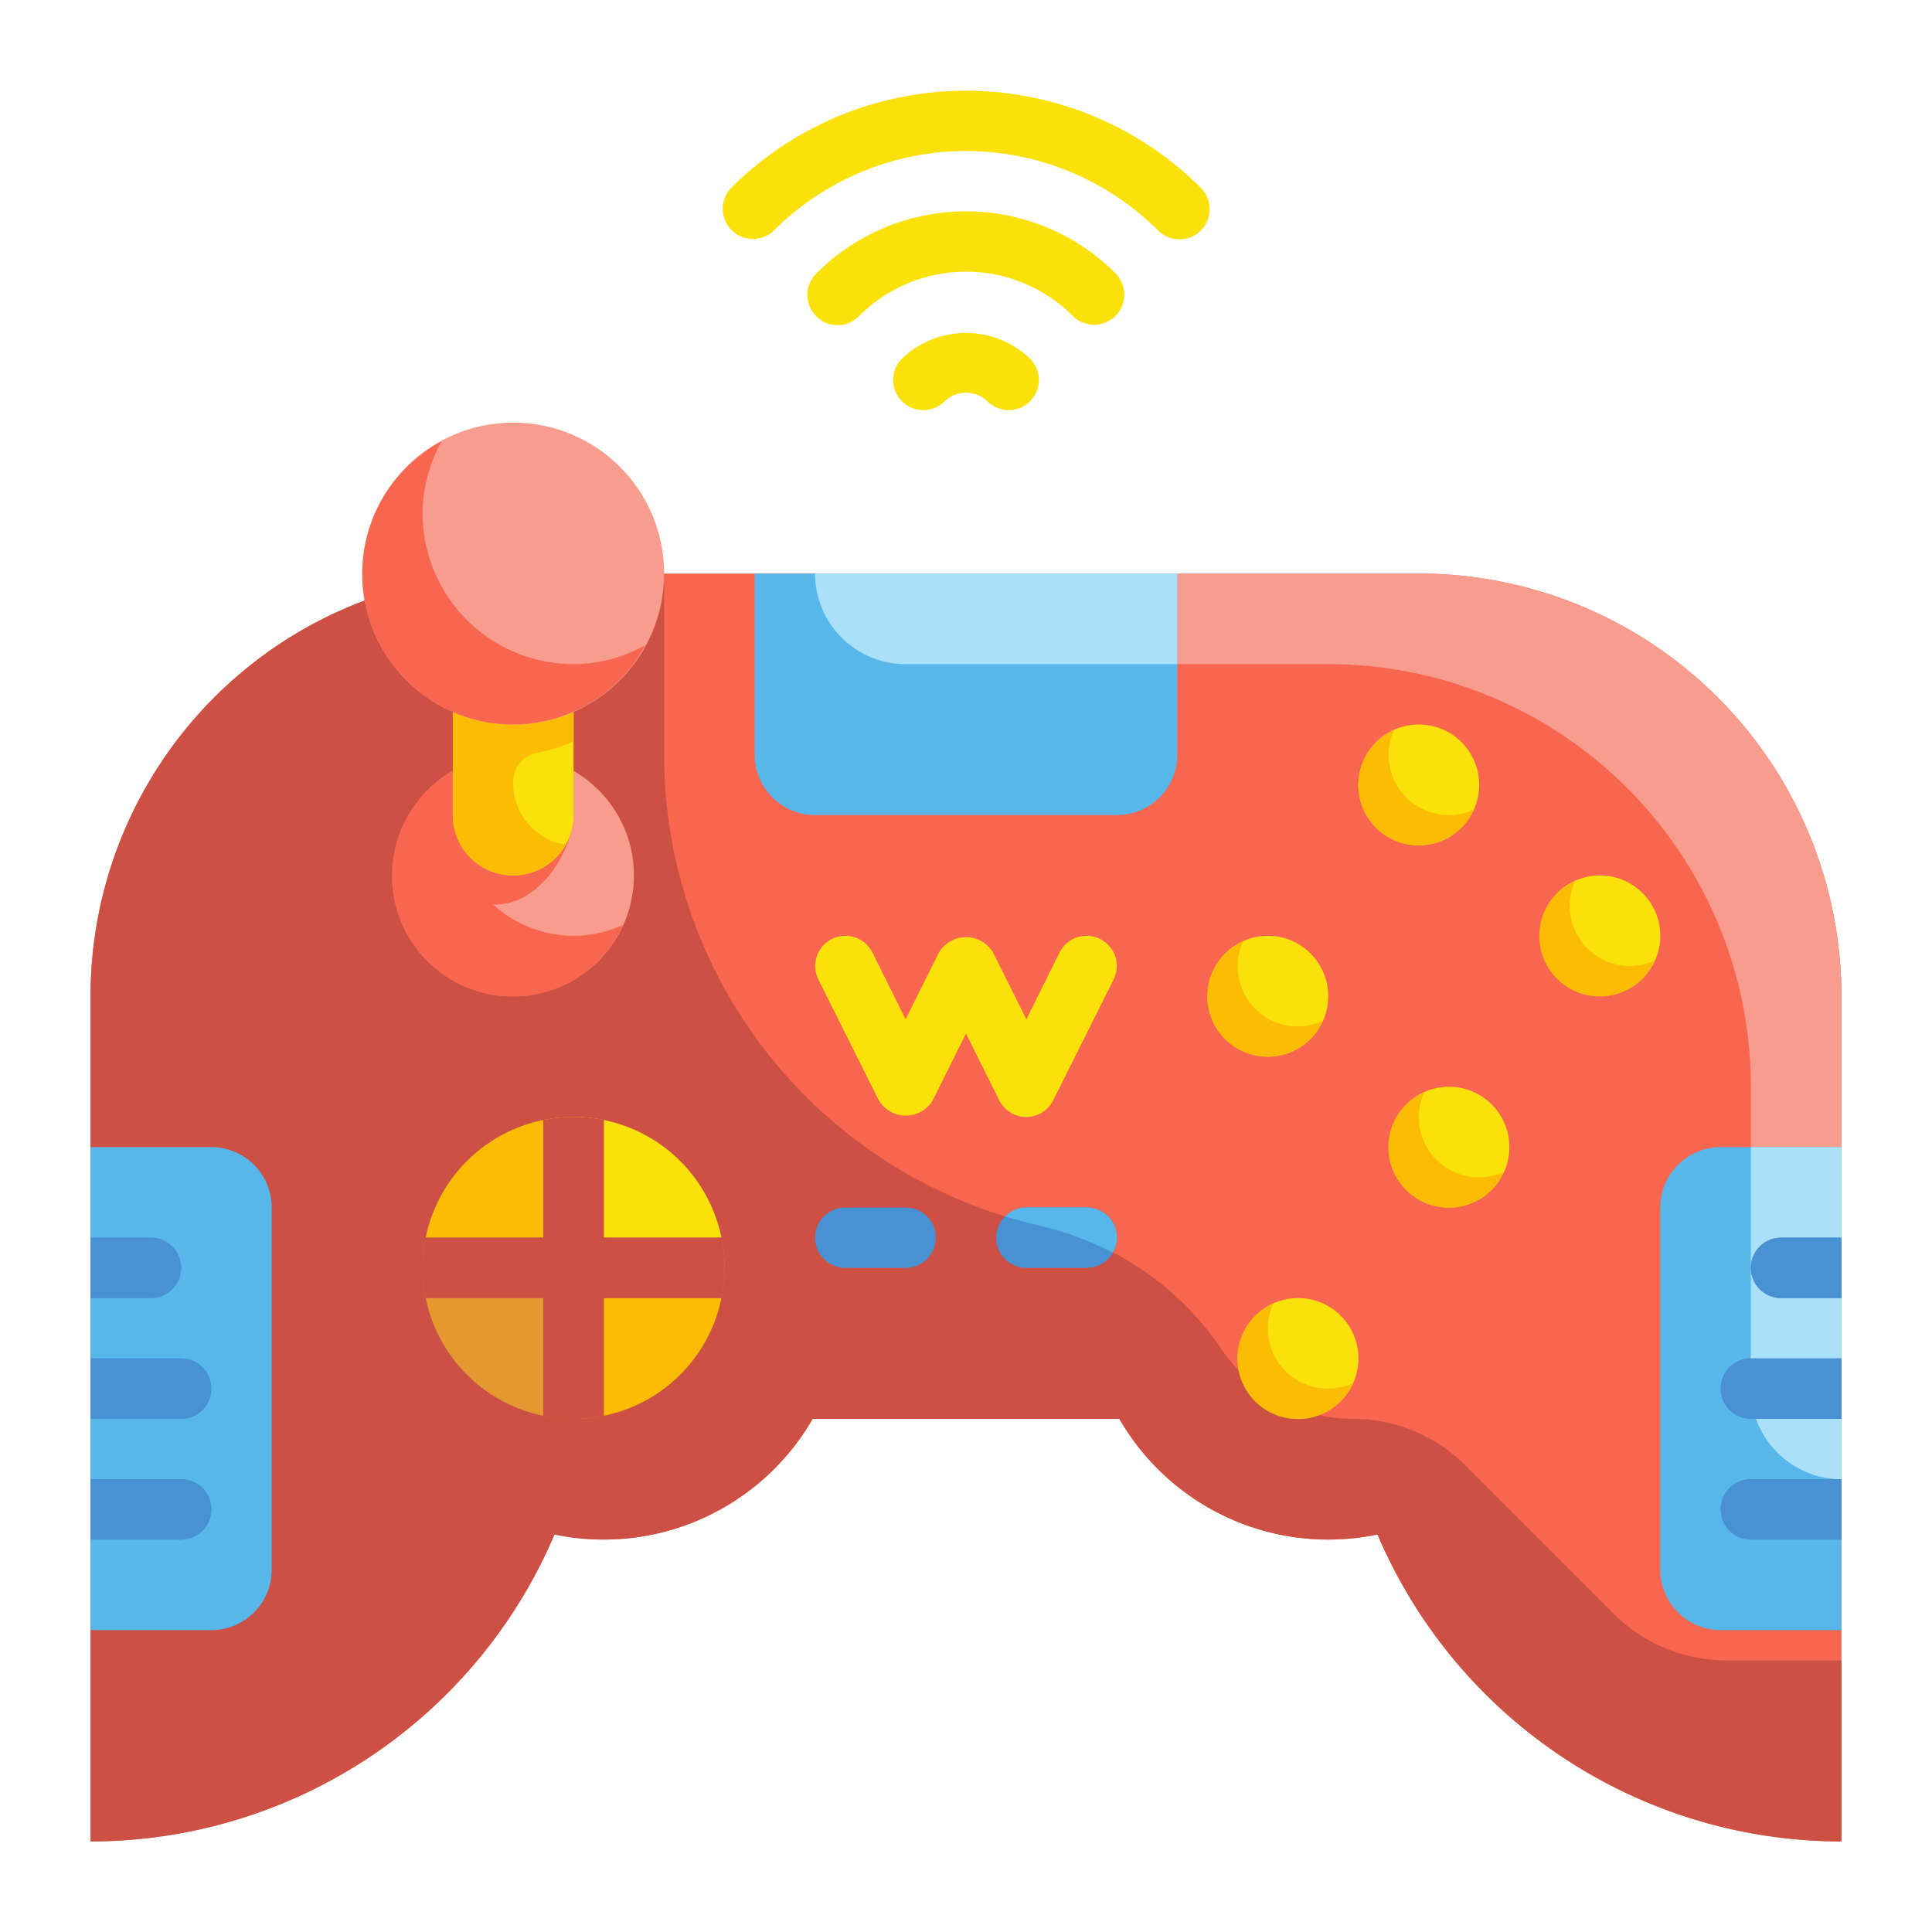 <svg height="512" viewBox="0 0 64 64" width="512" xmlns="http://www.w3.org/2000/svg"><g id="Flat"><g id="Color_copy" data-name="Color copy"><g><path d="m47 19h-30a14 14 0 0 0 -14 14v28a16.711 16.711 0 0 0 15.368-10.168 7.991 7.991 0 0 0 8.553-3.832h10.158a7.991 7.991 0 0 0 8.553 3.832 16.711 16.711 0 0 0 15.368 10.168v-28a14 14 0 0 0 -14-14z" fill="#f8664f"/><path d="m58 36v10a3 3 0 0 0 3 3v-16a14 14 0 0 0 -14-14h-20a3 3 0 0 0 3 3h14a14 14 0 0 1 14 14z" fill="#f89c8d"/><path d="m57.181 55a5.268 5.268 0 0 1 -3.724-1.543l-4.914-4.915a5.271 5.271 0 0 0 -3.724-1.542 5.266 5.266 0 0 1 -4.382-2.345 9.839 9.839 0 0 0 -6.037-4.063 16.005 16.005 0 0 1 -12.4-15.592v-6h-5a14 14 0 0 0 -14 14v28a16.711 16.711 0 0 0 15.368-10.168 7.991 7.991 0 0 0 8.553-3.832h10.158a7.991 7.991 0 0 0 8.553 3.832 16.711 16.711 0 0 0 15.368 10.168v-6z" fill="#cc5144"/><circle cx="47" cy="26" fill="#f9e109" r="2"/><circle cx="53" cy="31" fill="#f9e109" r="2"/><circle cx="42" cy="33" fill="#f9e109" r="2"/><circle cx="48" cy="38" fill="#f9e109" r="2"/><g><path d="m19 37a5 5 0 0 0 -5 5h5z" fill="#fcbc04"/><path d="m24 42a5 5 0 0 0 -5-5v5z" fill="#f9e109"/><path d="m19 42v5a5 5 0 0 0 5-5z" fill="#fcbc04"/><path d="m14 42a5 5 0 0 0 5 5v-5z" fill="#e59730"/></g><path d="m25 19h14a0 0 0 0 1 0 0v6a2 2 0 0 1 -2 2h-10a2 2 0 0 1 -2-2v-6a0 0 0 0 1 0 0z" fill="#57b7eb"/><circle cx="43" cy="45" fill="#f9e109" r="2"/><path d="m57 38h4a0 0 0 0 1 0 0v16a0 0 0 0 1 0 0h-4a2 2 0 0 1 -2-2v-12a2 2 0 0 1 2-2z" fill="#57b7eb"/><path d="m5 38h4a0 0 0 0 1 0 0v16a0 0 0 0 1 0 0h-4a2 2 0 0 1 -2-2v-12a2 2 0 0 1 2-2z" fill="#57b7eb" transform="matrix(-1 0 0 -1 12 92)"/><path d="m27 19a3 3 0 0 0 3 3h9v-3z" fill="#aae1f9"/><path d="m58 46a3 3 0 0 0 3 3v-11h-3z" fill="#aae1f9"/><g><circle cx="17" cy="29" fill="#f89c8d" r="4"/><path d="m19 31a3.969 3.969 0 0 1 -2.662-1.034c1.662.034 2.662-1.977 2.662-2.966l-1-1.859a3.977 3.977 0 0 0 -1-.141 3.908 3.908 0 0 0 -1.641.359 4 4 0 1 0 5.281 5.28 3.961 3.961 0 0 1 -1.64.361z" fill="#f8664f"/><path d="m15 22h4a0 0 0 0 1 0 0v5a2 2 0 0 1 -2 2 2 2 0 0 1 -2-2v-5a0 0 0 0 1 0 0z" fill="#f9e109"/><path d="m18.664 27.973a2.075 2.075 0 0 1 -1.664-2.08.979.979 0 0 1 .825-.962 4.883 4.883 0 0 0 1.175-.374v-2.557h-4v5a1.994 1.994 0 0 0 3.736.976c-.025-.003-.048.001-.072-.003z" fill="#fcbc04"/><circle cx="17" cy="19" fill="#f89c8d" r="5"/><path d="m19 22a5 5 0 0 1 -5-5 4.95 4.95 0 0 1 .625-2.375 4.984 4.984 0 1 0 6.75 6.75 4.95 4.95 0 0 1 -2.375.625z" fill="#f8664f"/></g><path d="m43 34a1.992 1.992 0 0 1 -1.82-2.82 2 2 0 1 0 2.64 2.64 1.99 1.99 0 0 1 -.82.18z" fill="#fcbc04"/><path d="m49 39a1.992 1.992 0 0 1 -1.82-2.82 2 2 0 1 0 2.64 2.64 1.99 1.99 0 0 1 -.82.18z" fill="#fcbc04"/><path d="m44 46a1.992 1.992 0 0 1 -1.82-2.82 2 2 0 1 0 2.64 2.64 1.99 1.99 0 0 1 -.82.18z" fill="#fcbc04"/><path d="m54 32a1.992 1.992 0 0 1 -1.82-2.82 2 2 0 1 0 2.64 2.64 1.99 1.99 0 0 1 -.82.18z" fill="#fcbc04"/><path d="m48 27a1.992 1.992 0 0 1 -1.82-2.82 2 2 0 1 0 2.64 2.64 1.99 1.99 0 0 1 -.82.18z" fill="#fcbc04"/><path d="m24 42a4.712 4.712 0 0 1 -.1 1h-3.9v3.9a5.05 5.05 0 0 1 -2 0v-3.9h-3.9a5.05 5.05 0 0 1 0-2h3.9v-3.9a5.05 5.05 0 0 1 2 0v3.9h3.9a4.712 4.712 0 0 1 .1 1z" fill="#cc5144"/><path d="m24 42a4.712 4.712 0 0 1 -.1 1h-3.9v3.9a5.05 5.05 0 0 1 -2 0v-3.9h-3.9a5.05 5.05 0 0 1 0-2h3.9v-3.9h2v3.9h3.9a4.712 4.712 0 0 1 .1 1z" fill="#cc5144"/><g fill="#4891d3"><path d="m30 42h-2a1 1 0 0 1 0-2h2a1 1 0 0 1 0 2z"/><path d="m36 42h-2a1 1 0 0 1 0-2h2a1 1 0 0 1 0 2z"/><path d="m61 41v2h-2a1 1 0 0 1 0-2z"/><path d="m58 45h3v2h-3a1 1 0 0 1 0-2z"/><path d="m58 49h3v2h-3a1 1 0 0 1 0-2z"/><path d="m61 41v2h-2a1 1 0 0 1 0-2z"/><path d="m61 45v2h-3a1 1 0 0 1 0-2z"/><path d="m61 49v2h-3a1 1 0 0 1 0-2z"/><path d="m6 42a1 1 0 0 1 -1 1h-2v-2h2a1 1 0 0 1 1 1z"/><path d="m7 50a1 1 0 0 1 -1 1h-3v-2h3a1 1 0 0 1 1 1z"/><path d="m7 46a1 1 0 0 1 -1 1h-3v-2h3a1 1 0 0 1 1 1z"/><path d="m6 42a1 1 0 0 1 -1 1h-2v-2h2a1 1 0 0 1 1 1z"/><path d="m7 46a1 1 0 0 1 -1 1h-3v-2h3a1 1 0 0 1 1 1z"/><path d="m7 50a1 1 0 0 1 -1 1h-3v-2h3a1 1 0 0 1 1 1z"/></g><path d="m34 37a1 1 0 0 1 -.9-.553l-1.1-2.211-1.1 2.211a1.042 1.042 0 0 1 -1.79 0l-2-4a1 1 0 0 1 1.79-.894l1.1 2.211 1.105-2.211a1.042 1.042 0 0 1 1.79 0l1.105 2.211 1.1-2.211a1 1 0 0 1 1.79.894l-2 4a1 1 0 0 1 -.89.553z" fill="#f9e109"/><path d="m33.414 13.586a1 1 0 0 1 -.707-.293 1.021 1.021 0 0 0 -1.414 0 1 1 0 0 1 -1.415-1.414 3.074 3.074 0 0 1 4.244 0 1 1 0 0 1 -.708 1.707z" fill="#f9e109"/><path d="m36.243 10.758a1 1 0 0 1 -.707-.293 5 5 0 0 0 -7.072 0 1 1 0 1 1 -1.414-1.414 7 7 0 0 1 9.9 0 1 1 0 0 1 -.707 1.707z" fill="#f9e109"/><path d="m39.071 7.929a1 1 0 0 1 -.707-.293 9.009 9.009 0 0 0 -12.728 0 1 1 0 0 1 -1.414-1.414 11.012 11.012 0 0 1 15.556 0 1 1 0 0 1 -.707 1.707z" fill="#f9e109"/><path d="m34.4 40.592a10.53 10.53 0 0 1 2.456.9.982.982 0 0 0 .144-.492 1 1 0 0 0 -1-1h-2a.993.993 0 0 0 -.7.29c.36.11.724.217 1.1.302z" fill="#57b7eb"/></g></g></g></svg>